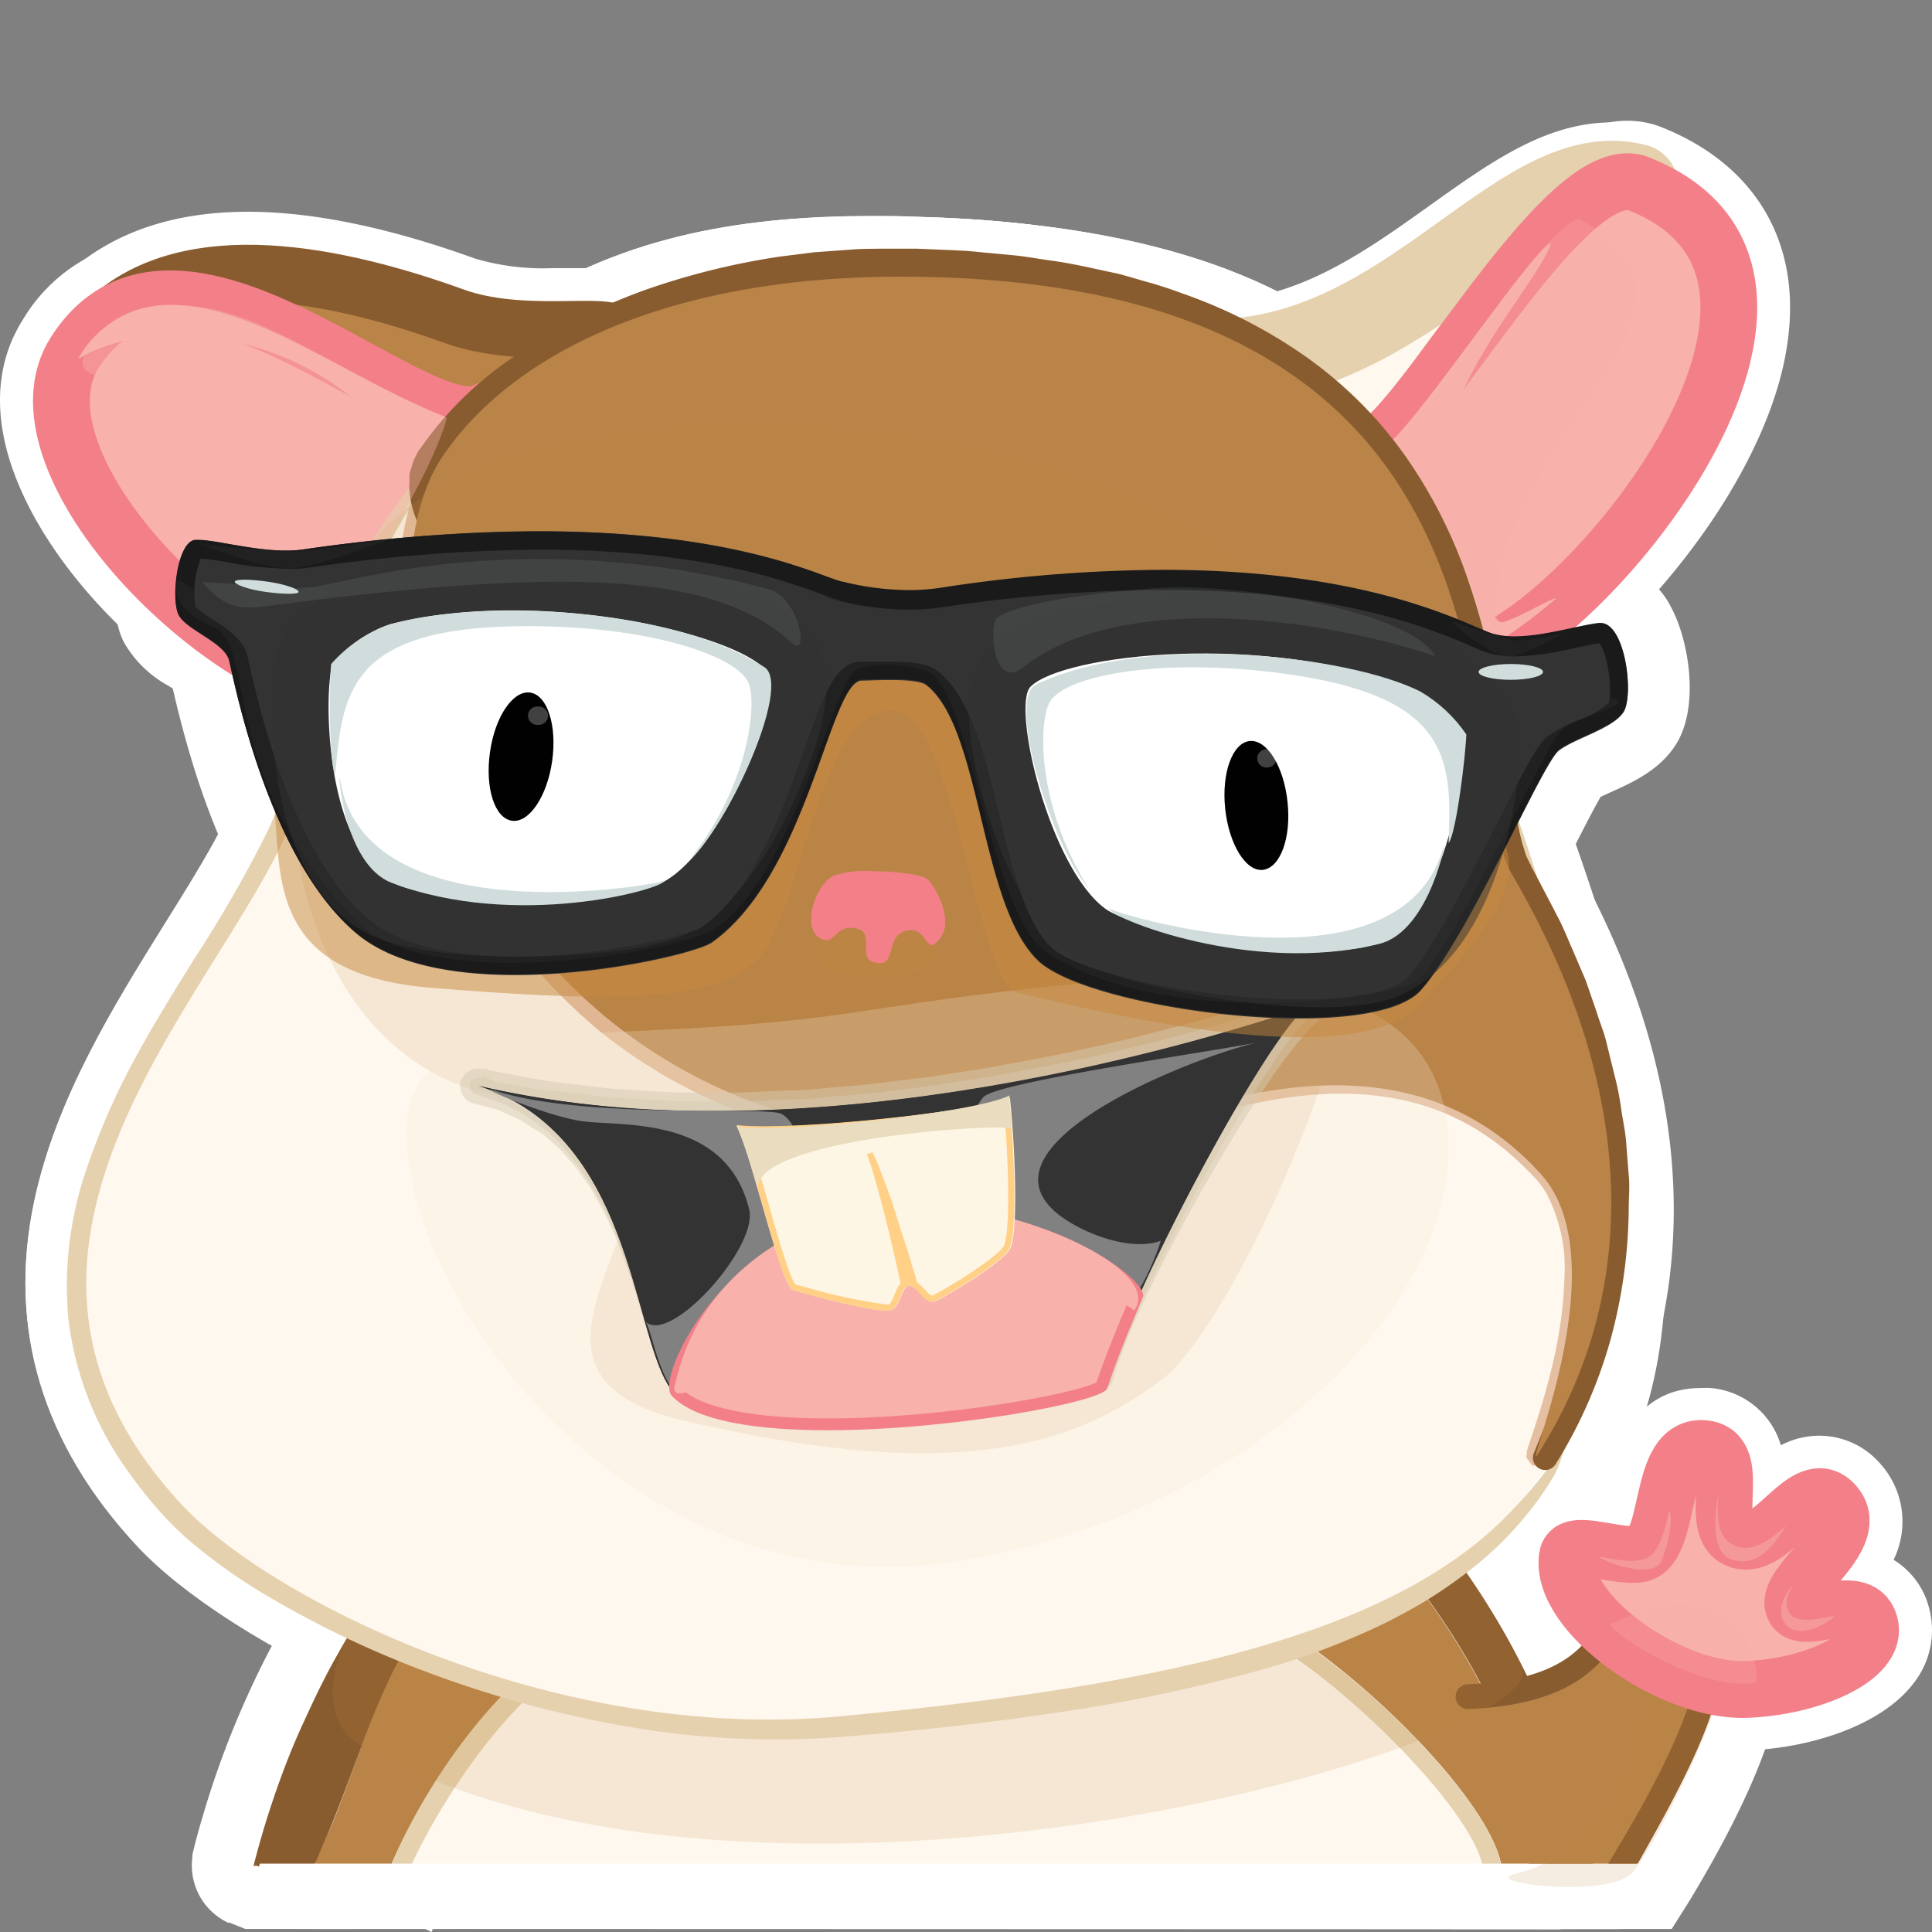 <svg width="48" height="48" fill="none" xmlns="http://www.w3.org/2000/svg"><rect width="100%" height="100%" fill="#808080" stroke="none"/><path d="M6.381 45.872l.147-.341.019-.049c.114-.27.228-.554.337-.836.144-.37.272-.743.416-1.106.08-.21.155-.422.234-.63.185-.5.438-1.168.745-1.812.182-.376.332-.657.487-.917.155-.26.359-.563.544-.83l.168-.227.237-.15a2.775 2.775 0 0 1 .446-.224c.166-.067.362-.135.593-.205.323-.095.68-.184 1.123-.27.63-.139 1.33-.271 2.2-.401a91.474 91.474 0 0 1 4.375-.57c2.967-.32 5.917-.542 8.77-.693 1.51-.07 2.665-.103 3.747-.103h.683c.768.003 1.535.052 2.298.149.24.033.478.088.71.165.07.024.13.051.168.067l.223.1.177.166a9.865 9.865 0 0 1 1.009 1.098 19.364 19.364 0 0 1 2.344 3.921 17.555 17.555 0 0 1 1.332 3.992l.337 1.761h-4.182l-.25-1.174c-.272-1.276-3.731-4.638-5.452-5.3-.174-.066-.917-.271-3.18-.271-4.663 0-11.282.825-12.236 1.022-1.115.517-2.845 2.726-3.826 4.9L10.72 48" fill="#fff"/><path d="M35.056 39.191a8.81 8.81 0 0 0-.677-.765l-.171-.163-.044-.016a2.443 2.443 0 0 0-.424-.095 16.91 16.91 0 0 0-2.096-.132 72.576 72.576 0 0 0-4.332.095c-2.896.14-5.795.373-8.68.687-1.442.156-2.88.335-4.305.56-.71.11-1.42.232-2.113.383a12.52 12.52 0 0 0-1.011.252c-.161.046-.316.1-.452.154-.06.024-.118.05-.174.081l-.027.017c-.171.23-.327.462-.476.706a8.71 8.71 0 0 0-.419.792 20.462 20.462 0 0 0-.696 1.693c-.215.579-.424 1.166-.655 1.75-.112.292-.229.495-.351.787-.057.138-.117.325-.177.325h1.955c1.058-2.435 3.043-4.944 4.71-5.62.46-.187 7.848-1.058 12.732-1.058 1.811 0 3.065.065 3.728.322 2.002.768 5.983 4.462 6.393 6.356h1.134a14.266 14.266 0 0 0-1.218-3.59 17.137 17.137 0 0 0-2.154-3.521z" fill="#BA8449"/><path d="M34.193 38.25l-.003-.003-.004-.003.01.01-.003-.003z" fill="#fff"/><path d="M34.193 38.25l-.003-.003-.004-.003.01.01-.003-.003z" fill="#BA8449"/><path d="M37.156 47.924l-.234-1.2a14.658 14.658 0 0 0-1.112-3.32 16.334 16.334 0 0 0-1.961-3.288 5.79 5.79 0 0 0-.419-.481 16.775 16.775 0 0 0-1.827-.103h-.62c-1.034 0-2.146.03-3.6.097a148.6 148.6 0 0 0-8.585.679c-1.632.181-2.978.354-4.234.54-.816.128-1.455.244-2.026.369-.367.078-.653.151-.9.222l-.096.03c-.054.086-.108.17-.163.27a9.135 9.135 0 0 0-.353.668c-.248.52-.46 1.082-.637 1.558-.079.21-.155.413-.228.62-.139.378-.272.767-.438 1.162-.117.298-.24.606-.367.903l-.016.044c-.055.13-.112.227-.169.36l-.397.87H6.093l-.384-.154h-.04a1.57 1.57 0 0 1-.89-1.623v-.067l.05-.206.065-.249c.046-.173.095-.338.144-.503A22.573 22.573 0 0 1 6.1 42.236c.302-.681.628-1.317.952-1.893a15.25 15.25 0 0 1 1.243-1.877c.148-.19.323-.358.519-.5a3.76 3.76 0 0 1 .345-.22c.159-.085.322-.16.49-.227.236-.094.478-.176.723-.246.462-.135.895-.23 1.224-.3.669-.138 1.36-.27 2.276-.397 1.324-.2 2.72-.374 4.44-.541 2.992-.306 5.983-.522 8.855-.644a82.239 82.239 0 0 1 3.445-.081h1.058c.834.004 1.667.061 2.493.173h.028c.301.045.598.118.886.216h.02a2.675 2.675 0 0 1 .658.34l.11.082.088.07.09.082c.087.08.174.162.255.246.313.317.607.65.881 1a20.551 20.551 0 0 1 2.467 4.185c.33.732.62 1.483.867 2.247.243.734.43 1.484.56 2.245l.286 1.723-4.204.005z" fill="#fff"/><path d="M7.847 47.924l1.028-2.123c.853-1.81 2.904-5.098 5.166-6.02h.044c.764-.285 8.43-1.164 13.093-1.164 2.624 0 3.604.27 4.112.458 2.366.906 6.472 4.743 7.027 7.018l.457 1.84-30.927-.009z" fill="#fff"/><path d="M35.636 47.924l-.272-1.122c-.272-1.069-3.495-4.285-5.167-4.925-.155-.06-.816-.244-3.016-.244-4.508 0-11.005.795-12.068 1-.876.433-2.447 2.254-3.483 4.453l-.42.838H7.38l.965-2.102c1.128-2.504 3.339-5.585 5.52-6.472.84-.343 8.606-1.206 13.308-1.206 2.05 0 3.41.16 4.278.492 2.357.906 6.784 4.869 7.342 7.498l.378 1.79h-3.535z" fill="#fff"/><path d="M37.387 47.924l-.438-.37c-1.656-1.531-2.11-4.68-1.594-5.986a1.704 1.704 0 0 1 2.075-1.1c.291-.02.99-.582 1.197-.92a1.832 1.832 0 0 1 1.683-.958c1.128 0 2.953.89 3.551 1.731.335.449.427 1.032.245 1.561-.016.043-.043.133-.087.254-.62 1.853-1.42 4.079-2.075 5.115l-.438.673h-4.12z" fill="#fff"/><path d="M37.248 47.924l1.42-2.272a23.661 23.661 0 0 0 1.479-2.723c-.802.557-1.93.93-3.595 1.003l-.046-.032-.03.154a1.869 1.869 0 0 1-1.685-1.116 1.85 1.85 0 0 1 .325-1.986 1.82 1.82 0 0 1 1.267-.595c1.632-.073 1.844-.457 2.151-1.036.416-.776 1.316-1.225 2.472-1.225.292-.002.583.029.868.092a2.98 2.98 0 0 1 2.447 2.834c.065 1.444-.723 3.516-2.344 6.199l-.443.703h-4.286z" fill="#fff"/><path d="M43.296 43.5c-1.857 0-3.878-1.204-4.914-2.391-.944-1.082-1.036-2.034-.949-2.645a1.77 1.77 0 0 1 1.857-1.51c.2.003.397.021.593.054.182-.811.617-2.523 2.377-2.523.08-.004.16-.004.24 0 .82.07 1.514.636 1.745 1.423.297-.157.629-.239.965-.238a2 2 0 0 1 1.463.649c.622.655.77 1.624.373 2.434.422.26.732.668.867 1.144.192.65.063 1.352-.348 1.893-.816 1.106-2.657 1.647-4.136 1.696l-.133.014zm-1.85-37.587c-1.68 1.047-3.515 3.448-5.75 6.735a1.86 1.86 0 0 1-1.575.81c-.83 0-1.87-.494-3.09-1.47-1.933-1.547-1.973-2.435-1.99-2.751a1.707 1.707 0 0 1 1.588-1.785c1.858-.173 3.397-1.28 4.895-2.348 1.498-1.068 2.877-2.063 4.525-2.063.33-.001.658.04.976.124" fill="#fff"/><path d="M30.782 8.958c4.492-.416 7.119-5.046 9.857-4.327-1.827 1.136-3.655 3.419-6.203 7.167-.6.88-4.878-2.726-3.654-2.84z" fill="#FFF8EF"/><path d="M1.655 6.813c1.12-1.03 2.638-1.552 4.506-1.552 1.61 0 3.51.392 5.65 1.166.618.18 1.26.26 1.904.235H14.547c.544 0 1.662 0 2.124 1.036a2.154 2.154 0 0 1-.256 2.134c-.742 1.157-2.746 2.39-4.663 2.39h-.093c-1.03 0-2.001-.54-3.127-1.176-1.403-.779-2.991-1.66-4.86-1.66-.26 0-.521.017-.78.051m33.36 8.466c-.831 0-2.376-.344-3.385-2.662a9.245 9.245 0 0 1-.737-3.41c0-1.623.851-2.04 1.36-2.164.367-.37 1.055-1.296 1.575-1.993C37.172 4.853 38.678 3 40.431 3c.29 0 .579.053.849.16 2.371.944 3.508 2.92 3.119 5.425-.272 1.85-1.439 4.057-3.168 6.042-.816.933-2.899 3.124-4.74 3.262l-.24.014z" fill="#fff"/><path d="M9.147 18.714c-.2.016-.4.016-.599 0-2.936-.476-6.602-3.413-7.986-6.448-.947-2.074-.522-3.486 0-4.314a4.165 4.165 0 0 1 3.665-2.047c1.871 0 3.756 1.025 5.417 1.928.631.333 1.558.847 1.95.941a1.69 1.69 0 0 1 .443-.067c.61.012 1.168.348 1.46.881.762 1.318.302 4.85-.894 6.914-.832 1.452-2.067 2.212-3.456 2.212z" fill="#fff"/><path d="M19.366 44.138c-6.888 0-13.692-3.327-15.955-5.756C1.048 35.845.186 32.99.847 29.854c.544-2.575 1.988-4.884 3.263-6.932.879-1.406 1.708-2.734 1.926-3.689 2.798-12.292 9.82-13.867 15.62-13.867.37 0 .758 0 1.185.02 12.357.37 13.597 6.307 14.328 9.855.1.574.245 1.14.435 1.69 4.147 10.135 4.83 16.207 2.29 20.31-2.496 4.032-7.976 5.996-18.905 6.872-.544.04-1.088.025-1.631.025h.008z" fill="#fff"/><path d="M19.11 44.238c-7.013 0-13.512-3.473-15.699-5.818C1.048 35.883.186 33.01.847 29.873c.544-2.574 1.988-4.892 3.263-6.94.879-1.409 1.708-2.74 1.926-3.694 2.798-12.293 9.82-13.87 15.62-13.87.37 0 .758 0 1.185.02 12.357.367 13.597 6.304 14.328 9.852.1.575.245 1.14.435 1.69 4.08 9.976 4.754 15.985 2.246 20.096-2.874 4.715-9.612 6.256-18.842 7.122-.614.06-1.256.089-1.898.089z" fill="#fff"/><path d="M36.97 35.661c.085-.205.175-.422.273-.646.949-2.245 1.631-4.203.516-5.445-1.327-1.463-6.966-4.094-11.943-6.44-9.561-4.484-15.465-7.378-16.316-10.277a2.57 2.57 0 0 1 .272-2.123c1.632-2.572 6.254-5.34 12.555-5.34h.19c5.931.052 10.255 1.753 12.85 5.053 2.191 2.789 2.689 6.04 3.05 8.412.126.811.272 1.817.438 2.093 4.498 7.69 2.448 13.358.816 16.052l-2.7-1.339z" fill="#fff"/><path d="M32.275 26.828c-2.32 0-6.19-.573-7.533-1.85-1.053-1-1.458-2.653-1.847-4.268a14.298 14.298 0 0 0-.696-2.267h-.021c-.098.271-.21.541-.302.812-.628 1.742-1.485 4.125-3.31 5.41-.786.56-3.592 1.081-5.773 1.081-2.175 0-3.826-.47-4.922-1.393-1.58-1.328-2.784-3.767-3.578-7.246l-.11-.07a2.834 2.834 0 0 1-1.106-1.082c-.413-.825-.245-2.29.185-3.053a1.868 1.868 0 0 1 1.471-.987h.193a6.23 6.23 0 0 1 1.017.119c.382.075.77.121 1.159.137.068.005.138.005.206 0a43.304 43.304 0 0 1 6.084-.49c4.522 0 6.896.923 7.788 1.27l.18.067c.403.1.817.15 1.234.154.182 0 .363-.012.543-.038a39.155 39.155 0 0 1 5.785-.465c4.772 0 7.304 1.082 8.386 1.547l.24.1h.092a6.15 6.15 0 0 0 1.104-.173c.285-.062.557-.119.816-.149.07-.008.142-.013.214-.013a1.978 1.978 0 0 1 1.74 1.1c.436.793.73 2.467.118 3.425-.408.638-1.088.94-1.632 1.184l-.231.106c-.182.31-.509.955-.78 1.487-.797 1.566-1.697 3.338-2.527 4.293-.723.84-2.094 1.252-4.188 1.252z" fill="#fff"/><path d="M31.35 26.444c-1.838 0-4.419-.27-6.279-1.577-1.066-.744-1.545-2.264-2.208-4.676a21.177 21.177 0 0 0-.664-2.134c-.117.27-.25.638-.361.933-.69 1.839-1.632 4.36-3.35 5.41-.884.54-3.658 1.04-5.817 1.04-2.311 0-3.978-.513-4.952-1.525-2.447-2.553-2.942-4.993-3.23-6.448-.041-.208-.093-.47-.14-.649-1.44-.752-1.536-1.874-1.506-2.342.04-.86.747-1.54 1.613-1.55.44.017.863.176 1.204.454l.085.057.122.038a2.168 2.168 0 0 1 1.673 1.799c.26 1.104.598 2.188 1.011 3.245.952 2.434 1.615 2.854 1.672 2.886.879.28 1.797.416 2.72.4 1.247.002 2.488-.18 3.682-.54.34-.541 1.03-1.894 1.509-2.835 1.455-2.859 1.702-3.292 2.306-3.605a2.697 2.697 0 0 1 1.273-.27 6.74 6.74 0 0 1 2.145.373c1.06.446 1.632 1.825 2.84 5.36.217.636.502 1.463.674 1.893.913.438 2.99.741 5.19.741.62 0 1.072-.024 1.36-.051.207-.425.5-1.044.754-1.577 1.76-3.713 2.023-4.135 2.482-4.484a5.614 5.614 0 0 1 2.84-.957 1.63 1.63 0 0 1 1.69 1.306c.246 1.333-1.052 1.825-1.476 1.988a6.78 6.78 0 0 0-.386.154c-.158.27-.451.857-.699 1.352-1.873 3.654-2.504 4.652-3.214 5.074-.843.487-2.959.717-4.563.717z" fill="#fff" opacity=".3"/><path d="M7.186 15.642a5.904 5.904 0 0 1-1.863-.393c-.288-.094-.514-.184-.669-.243-.337-.13-1.218-.47-1.218-1.517v-1.537h1.493c.154.004.308.03.454.079.318.046 1.36.124 1.705.149l.201.016c.272 0 1.12-.114 1.485-.168.255-.045.513-.07.772-.076h1.317l.204 1.288c.11.758-.363 1.48-1.105 1.688l-.34.116a8.464 8.464 0 0 1-2.3.603l-.136-.005zm30.301 2.196a3.216 3.216 0 0 1-1.778-.684c-.66-.46-1.273-.904-1.273-1.707v-1.512h1.596c.228 0 .453.044.664.13.171.073.816.27 1.088.335.092-.013.293-.092.658-.167.154-.056.315-.093.478-.111h1.295l.21 1.32a1.533 1.533 0 0 1-1.031 1.706c-.055.022-.194.103-.272.149-.424.243-.882.42-1.36.522-.09.014-.183.02-.275.019z" fill="#fff" opacity=".3"/><path d="M35.056 39.191a8.81 8.81 0 0 0-.677-.765l-.171-.163-.044-.016a2.443 2.443 0 0 0-.424-.095 16.91 16.91 0 0 0-2.096-.132 72.576 72.576 0 0 0-4.332.095c-2.896.14-5.795.373-8.68.687-1.442.156-2.88.335-4.305.56-.71.11-1.42.232-2.113.383a12.52 12.52 0 0 0-1.011.252c-.161.046-.316.1-.452.154-.06.024-.118.05-.174.081l-.027.017c-.171.23-.327.462-.476.706a8.71 8.71 0 0 0-.419.792 20.462 20.462 0 0 0-.696 1.693c-.215.579-.424 1.166-.655 1.75-.112.292-.229.495-.351.787-.057.138-.117.325-.177.325h1.955c1.058-2.435 3.043-4.944 4.71-5.62.46-.187 7.848-1.058 12.732-1.058 1.811 0 3.065.065 3.728.322 2.002.768 5.983 4.462 6.393 6.356h1.134a14.266 14.266 0 0 0-1.218-3.59 17.137 17.137 0 0 0-2.154-3.521zm-.863-.94l-.003-.004-.004-.003.01.01-.003-.003z" fill="#BA8449"/><path d="M38.26 42.331a19.025 19.025 0 0 0-2.276-3.873 9.979 9.979 0 0 0-.764-.87l-.215-.206-.041-.038-.03-.025-.043-.032a1.397 1.397 0 0 0-.123-.076 2.238 2.238 0 0 0-.201-.086 3.546 3.546 0 0 0-.64-.152 17.67 17.67 0 0 0-2.262-.16c-1.479-.03-2.945 0-4.41.068-2.926.125-5.846.336-8.76.636a96.347 96.347 0 0 0-4.37.54c-.728.112-1.454.233-2.175.385-.367.078-.734.162-1.112.27a6.655 6.655 0 0 0-.58.195c-.109.044-.216.095-.32.151a1.239 1.239 0 0 0-.421.34c-.21.261-.407.532-.588.813-.185.27-.362.568-.522.857-.348.603-.62 1.19-.892 1.782-.272.593-.5 1.188-.707 1.794a22.075 22.075 0 0 0-.419 1.37l-.062.23-.027.117c0 .019.038-.038.133.016l.024-.076h1.33c.06 0 .12-.186.177-.324.122-.292.24-.541.35-.83.232-.585.438-1.15.656-1.729a21.61 21.61 0 0 1 .696-1.682 8.187 8.187 0 0 1 .895-1.49l.027-.014c.056-.03.114-.057.174-.08.147-.06.298-.112.451-.155a12.52 12.52 0 0 1 1.012-.252c.693-.151 1.403-.27 2.113-.384a90.848 90.848 0 0 1 4.305-.56c2.885-.313 5.784-.54 8.68-.687a72.492 72.492 0 0 1 4.331-.094c.701 0 1.402.045 2.097.132.144.02.286.05.424.095l.044.016.171.163c.24.241.467.497.677.765a17.13 17.13 0 0 1 2.154 3.516c.56 1.14.967 2.348 1.207 3.594h1.143a20.928 20.928 0 0 0-.506-1.971 18.714 18.714 0 0 0-.805-1.999z" fill="#895C2F"/><path d="M30.738 40.392c-.612-.236-1.811-.309-3.565-.309-4.914 0-12.163.858-12.56 1.007-1.49.614-3.345 3.048-4.379 5.211h26.59c-.408-1.622-4.106-5.138-6.086-5.91z" fill="#FFF8EF"/><path d="M30.901 39.967c-.663-.27-1.917-.343-3.728-.343-4.895 0-12.272.846-12.732 1.033-1.667.679-3.663 3.21-4.71 5.645h.503c1.025-2.164 2.88-4.585 4.37-5.19.397-.15 7.647-1.028 12.56-1.028 1.755 0 2.954.051 3.566.286 1.98.76 5.678 4.309 6.094 5.932h.462c-.402-1.894-4.383-5.567-6.385-6.335z" fill="#E5D1AE"/><path d="M39.981 40.243c-.272.554-1.724 1.95-2.945 1.604-.639-.181-.522 3.102.95 4.454h2.67c.734-1.081 1.884-4.64 2.014-5.009.153-.43-2.412-1.603-2.689-1.049z" fill="#BA8449"/><path d="M42.81 41c-.034-.733-.493-1.209-1.263-1.382-.62-.138-1.452 0-1.658.387-.408.768-.917 1.734-3.43 1.842a.307.307 0 1 0 .025.614c2.624-.114 3.386-1.112 3.932-2.134a1.673 1.673 0 0 1 1.232 0c.322.08.546.37.544.7.065 1.42-1.42 3.922-2.235 5.274h.734c.908-1.622 2.175-3.84 2.118-5.3z" fill="#895C2F"/><path d="M37.645 46.553c1.632-.378 3.07-1.993 3.198-4.327.024-.43-.862-1.26-.862-1.488 0-.227 2.741.049 2.866.682s-1.7 4.492-2.309 5.122c-.609.63-3.842.233-2.893.011z" fill="#C7893E" opacity=".15"/><path d="M38.94 38.68c-.204 1.4 2.567 3.364 4.44 3.294 1.575-.051 3.326-.782 3.07-1.64-.255-.857-1.775.152-1.903-.454-.128-.605 1.778-1.717 1.017-2.526-.704-.743-1.523 1.188-2.36.91-.838-.28.163-2.165-.862-2.273-1.219-.124-.762 2.575-1.676 2.626-.66.046-1.661-.4-1.726.063z" fill="#F8B1AB" stroke="#F38089" stroke-width="1.411"/><path d="M39.717 38.672c.302.221 1.36.524 1.545.132.185-.392.329-1.155.204-1.268-.084.36-.201 1.044-.604 1.195-.307.12-.933-.024-1.145-.06zm2.972-1.515c-.054.252-.247 1.434.357 1.598.544.144.919-.178 1.33-.852-.22.214-.792.704-1.249.512-.457-.192-.473-.652-.438-1.258z" fill="#F8B1AB" opacity=".5"/><path d="M40.011 40.351c3.122-1.515 3.758.952 3.606 1.458-1.218.214-3.416-1.055-3.606-1.458z" fill="#F8B1AB" opacity=".25"/><path d="M44.56 39.375c-.544.597-.272 1.082.071 1.133.449.084.995-.354.925-.36-.123 0-.966.287-1.129-.132-.122-.317.07-.498.133-.641z" fill="#F8B1AB" opacity=".5"/><path d="M8.945 43.348c10.01 5.718 29.913-.084 28.852-1.969-1.394-2.472-1.952-4.057-5.017-3.892-3.064.165-22.687 1.704-23.486 2.31-.8.606-1.66 2.802-.349 3.551z" fill="#C7893E" opacity=".15"/><path d="M30.782 8.958c4.492-.416 7.119-5.046 9.857-4.327-1.827 1.136-3.655 3.419-6.203 7.167-.6.88-4.878-2.726-3.654-2.84z" fill="#FFF8EF" stroke="#E5D1AE" stroke-width="2.117" stroke-linecap="round" stroke-linejoin="round"/><path d="M2.688 7.936c2.032-1.866 5.66-1.139 8.604-.076 1.675.606 3.845.114 3.998.455.359.811-1.809 2.434-3.598 2.404-1.79-.03-4.74-3.351-9.004-2.783z" fill="#BA8449" stroke="#895C2F" stroke-width="1.411" stroke-linecap="round" stroke-linejoin="round"/><path d="M33.865 11.155c1.028.302 4.947-7.346 6.85-6.589 6.056 2.41-1.827 11.63-4.35 11.814-2.524.184-3.09-5.399-2.5-5.225zm-21.888-.91c-1.675.72-7.614-5.452-10.126-1.476-1.654 2.618 3.35 7.914 6.929 8.482 3.578.568 4.081-7.384 3.197-7.005z" fill="#F8B1AB" stroke="#F38089" stroke-width="1.411"/><path d="M38.534 6.043c-.331 1.046-3.032 3.762-2.651 6.096.139.857 1.063 3.419 1.457 3.319.395-.1 1.385-.706 1.295-.568-.576.502-1.2.946-1.866 1.325-.467-.252-2.526-4.963-2.232-5.226.876-.781 3.617-4.895 3.997-4.946zM1.94 8.92c1.828-1.112 5.167-.644 7.12 1.25.69.673.886 2.974-.675 4.53-.617.621 3.68-2.208 3.693-3.019.014-.811-.272-1.052-.914-1.287-2.357-.877-4.837-2.862-6.991-2.819-.935.01-1.79.526-2.233 1.345z" fill="#F8B1AB"/><path d="M39.269 5.461c4.168 2.291-2.548 5.756-2.056 10.072-.873-.094-3.027-4.27-2.491-4.638.742-.517 3.848-5.631 4.547-5.434z" fill="#F8B1AB" opacity=".25"/><path d="M7.975 19.685l-.022.081c0 .054-.033.135-.074.27-.103.336-.23.663-.38.98a31.685 31.685 0 0 1-1.904 3.27c-.43.67-.886 1.428-1.343 2.272a15.95 15.95 0 0 0-1.208 2.794 8.008 8.008 0 0 0-.348 3.318 7.152 7.152 0 0 0 1.385 3.384c.193.27.4.522.625.773.218.25.455.484.707.7.54.448 1.115.85 1.721 1.201a23.539 23.539 0 0 0 4.08 1.92c1.5.548 3.047.958 4.622 1.223a20.95 20.95 0 0 0 4.952.27c3.426-.27 6.989-.61 10.45-1.527 1.722-.46 3.432-1.052 4.95-2.01a8.249 8.249 0 0 0 2.004-1.78c.141-.175.272-.365.424-.54.159-.168.29-.36.389-.569.196-.415.355-.847.476-1.29.465-1.785.378-3.65.078-5.439a34.547 34.547 0 0 0-1.392-5.239c-.576-1.703-1.248-3.361-1.903-4.995-.172-.414-.343-.795-.512-1.233a6.13 6.13 0 0 1-.212-.666c-.062-.222-.114-.44-.163-.657-.198-.865-.345-1.704-.593-2.496a8.511 8.511 0 0 0-1.003-2.205 7.008 7.008 0 0 0-1.607-1.725 11.528 11.528 0 0 0-4.264-1.926 25.378 25.378 0 0 0-4.511-.649 25.306 25.306 0 0 0-4.278.022 12.494 12.494 0 0 0-3.777.965 9.97 9.97 0 0 0-4.778 4.4 16.64 16.64 0 0 0-1.039 2.389c-.25.746-.448 1.417-.6 2.01-.077.294-.145.567-.194.81a5.53 5.53 0 0 1-.272.653c-.149.29-.276.591-.38.9-.071.208-.096.32-.096.32l-.01.021zm-.906-.216c.098-.445.154-.898.166-1.353a5.99 5.99 0 0 1 .111-.735c.049-.13.105-.258.169-.382l.169-.432c.27-.682.578-1.35.919-2a18.054 18.054 0 0 1 3.57-4.705 10.972 10.972 0 0 1 3.019-1.996c1.23-.54 2.534-.895 3.87-1.052a27.026 27.026 0 0 1 4.35-.16c1.56.033 3.113.203 4.642.509 1.572.343 3.203.884 4.623 1.923a7.83 7.83 0 0 1 1.84 1.893 9.019 9.019 0 0 1 1.124 2.434c.244.855.444 1.721.598 2.596.047.211.09.42.144.622.047.2.107.398.18.59.154.408.31.818.47 1.23a61.166 61.166 0 0 1 1.694 5.14c.51 1.76.874 3.558 1.088 5.376.108.916.145 1.838.109 2.76a10.806 10.806 0 0 1-.432 2.704c-.126.443-.29.873-.493 1.287-.049.103-.092.208-.138.317-.047.108-.071.222-.117.33-.04.11-.09.216-.147.319l-.185.297a8.614 8.614 0 0 1-1.92 2.05c-.372.289-.76.555-1.164.798-.408.236-.816.455-1.248.652-.845.387-1.717.71-2.61.968a40.704 40.704 0 0 1-5.341 1.117c-1.773.27-3.535.45-5.268.59a21.32 21.32 0 0 1-5.204-.249 27.25 27.25 0 0 1-4.803-1.274 24.939 24.939 0 0 1-4.26-2.01 13.87 13.87 0 0 1-1.858-1.32 7.789 7.789 0 0 1-.816-.81c-.242-.275-.47-.56-.682-.858A8.121 8.121 0 0 1 1.7 32.778a8.923 8.923 0 0 1 .443-3.713 17.442 17.442 0 0 1 1.308-2.943c.476-.863.958-1.623 1.382-2.31a31.007 31.007 0 0 0 1.827-3.186c.13-.277.24-.562.33-.854.023-.075.043-.15.059-.228l.022-.08-.003.005z" fill="#E5D1AE"/><path d="M7.515 19.572c-.965 4.24-9.39 10.953-2.991 17.82 2.175 2.337 9.245 5.915 16.343 5.25 18.434-1.73 23.092-6.158 15.326-25.14-1.262-3.086.152-10.196-13.398-10.6-5.686-.17-12.528.607-15.28 12.67z" fill="#FFF8EF"/><path d="M11.18 11.557l-.037.063a4.068 4.068 0 0 0-.392.895 8.56 8.56 0 0 0-.272 3.026c.11 1.6.5 3.168 1.153 4.633a13.01 13.01 0 0 0 3.723 4.907c.92.748 1.943 1.363 3.037 1.825 1.177.49 2.411.828 3.674 1.004 1.345.183 2.706.224 4.06.122.345-.022.696-.06 1.044-.098h.126l.127-.021c.08-.017.155-.03.242-.052.166-.04.338-.09.509-.138.688-.195 1.39-.408 2.113-.57 1.441-.322 2.991-.485 4.503-.155a6.89 6.89 0 0 1 2.14.874c.165.095.324.198.479.308l.23.181.218.192c.15.128.272.27.42.412a3.017 3.017 0 0 1 .38.462c.4.696.597 1.49.568 2.29a10.864 10.864 0 0 1-.272 2.335c-.084.384-.18.765-.285 1.141l-.153.56-.078.27-.03.13v.017c-.057-.04.133.108-.136-.214-.381 0-.193.065-.248.046v-.016c.392-.649.721-1.334.982-2.045.511-1.425.73-2.938.644-4.449a14.16 14.16 0 0 0-.973-4.36 17.937 17.937 0 0 0-.92-2.028c-.17-.33-.353-.652-.543-.971a3.788 3.788 0 0 1-.473-1.177c-.183-.782-.272-1.517-.39-2.247-.116-.73-.222-1.44-.374-2.134a13.365 13.365 0 0 0-1.425-3.857 9.256 9.256 0 0 0-2.562-2.886 11.673 11.673 0 0 0-3.35-1.666 18.305 18.305 0 0 0-3.486-.73 26.331 26.331 0 0 0-3.307-.165c-.994.006-1.986.081-2.97.224-1.597.21-3.149.684-4.59 1.401a8.872 8.872 0 0 0-2.447 1.826 7.875 7.875 0 0 0-.517.616l-.155.228.014-.009zm-.456-.27l.166-.246c.168-.235.35-.461.544-.676a9.49 9.49 0 0 1 2.578-1.98 15.43 15.43 0 0 1 4.753-1.572 21.948 21.948 0 0 1 3.07-.3 27.135 27.135 0 0 1 3.407.1c1.244.108 2.474.338 3.671.687 1.306.376 2.54.965 3.652 1.742 1.18.84 2.17 1.917 2.905 3.162a14.069 14.069 0 0 1 1.547 4.162c.16.73.272 1.469.389 2.205.117.735.19 1.479.345 2.163.036.162.082.322.136.479.06.15.132.296.215.435a19.143 19.143 0 0 1 1.452 3.189c.534 1.497.822 3.07.851 4.658.028 1.6-.269 3.19-.873 4.673a12.009 12.009 0 0 1-1.158 2.156c-.07 0 .103.084-.3.087-.287-.341-.086-.222-.143-.285v-.054c.013-.056.027-.105.043-.154l.093-.27.174-.541c.114-.365.217-.736.307-1.106.186-.737.294-1.491.32-2.25a3.98 3.98 0 0 0-.467-2.137 3.159 3.159 0 0 0-.152-.22 2.7 2.7 0 0 0-.188-.208c-.13-.132-.272-.27-.402-.392l-.21-.186-.22-.17c-.144-.12-.304-.217-.457-.323a5.93 5.93 0 0 0-2.055-.811c-1.455-.284-2.943-.07-4.332.295-.702.175-1.385.403-2.075.62-.171.053-.346.107-.525.156-.087.024-.185.046-.272.068l-.133.024H27.238c-.359.043-.712.09-1.068.116-1.394.13-2.798.112-4.188-.054a14.84 14.84 0 0 1-3.861-1.009 13.107 13.107 0 0 1-3.212-1.893 13.665 13.665 0 0 1-3.859-5.204 14.425 14.425 0 0 1-1.158-4.846 9.173 9.173 0 0 1 .342-3.224 4.9 4.9 0 0 1 .343-.812c.049-.097.087-.146.112-.19l.038-.061-.003-.003z" fill="#E5BFA1"/><path d="M11.744 11.88l-.074.145-.019.036v.068c.012.11.046.217.098.316.18.307.405.587.666.83.604.56 1.255 1.065 1.947 1.512 1.417.922 2.943 1.763 4.45 2.575 3.053 1.606 6.191 3.086 9.318 4.598 1.564.754 3.128 1.514 4.68 2.304.778.398 1.55.811 2.314 1.225.764.414 1.526.863 2.265 1.352.37.247.735.504 1.088.788.174.146.348.297.514.46l.125.13.06.064.017.016.024.033.024.032.196.27.098.13c.033.05.065.109.095.16l.185.33c.051.11.097.221.136.335.047.11.085.223.114.338.064.229.107.462.13.698 0 .117.03.233.03.35v.348a8.583 8.583 0 0 1-.565 2.632c-.296.833-.666 1.623-1 2.412l-.544-.27c.531-.91.932-1.89 1.19-2.91.257-1.019.375-2.067.352-3.116-.014-.27 0-.522-.033-.785l-.084-.781c-.028-.27-.093-.517-.136-.774a7.31 7.31 0 0 0-.172-.768l-.21-.76c-.059-.27-.173-.497-.255-.746l-.272-.744-.329-.72c-.114-.237-.21-.484-.337-.716l-.383-.695-.193-.347-.098-.194-.063-.12-.046-.091c-.03-.065-.06-.114-.09-.19l-.09-.238-.04-.119-.03-.105-.057-.211c-.272-1.117-.381-2.164-.588-3.221a18.158 18.158 0 0 0-.816-3.035 10.972 10.972 0 0 0-1.454-2.704A9.092 9.092 0 0 0 31.69 9.91a11.213 11.213 0 0 0-2.758-1.352 7.12 7.12 0 0 0-.742-.227c-.253-.065-.5-.138-.756-.198-.514-.094-1.02-.213-1.544-.27-.272-.032-.52-.076-.78-.1l-.79-.057-.394-.03h-.397l-.786-.013h-.788c-.272 0-.544 0-.797.032l-.764.065-.772.106c-1.026.159-2.034.414-3.01.762-.97.334-1.897.78-2.76 1.331l-.32.208-.306.236c-.207.146-.39.313-.577.473-.355.32-.671.682-.94 1.076l.035-.073zm-1.3-.739a8.799 8.799 0 0 1 2.564-2.434 14.522 14.522 0 0 1 3.076-1.523 18.193 18.193 0 0 1 3.306-.811l.843-.106.86-.062c.293-.027.544-.022.832-.027h.84l.838.035.416.02.418.04.835.078c.272.033.544.081.832.122.544.07 1.107.21 1.66.324.271.07.543.155.815.23.272.076.544.17.816.27 1.084.379 2.11.905 3.048 1.564.947.67 1.774 1.492 2.448 2.434.657.932 1.18 1.95 1.552 3.027.367 1.056.64 2.142.816 3.245.19 1.082.291 2.164.508 3.17l.044.179.025.089.024.073.044.146c.016.051.054.119.081.178l.044.092s-.028-.051 0-.018v.021l.024.046.098.184.19.368.386.736c.128.243.226.505.338.757l.329.762.272.788c.081.27.193.519.253.792l.2.811c.07.268.122.538.159.812.04.27.1.54.122.811l.065.833c.03.27 0 .557 0 .836A12.65 12.65 0 0 1 40 33.33a11.901 11.901 0 0 1-1.346 3.04.305.305 0 0 1-.4.12.302.302 0 0 1-.144-.39c.321-.812.664-1.599.925-2.402a7.878 7.878 0 0 0 .462-2.434 3.44 3.44 0 0 0-.682-2.18l-.204-.252-.025-.032c-.019-.022.02.021 0 .016l-.014-.014-.051-.051-.104-.103a5.903 5.903 0 0 0-.462-.392c-.329-.252-.682-.484-1.039-.711a51.59 51.59 0 0 0-4.54-2.435 248.923 248.923 0 0 0-4.705-2.204c-3.157-1.433-6.33-2.84-9.453-4.416-1.56-.787-3.11-1.602-4.623-2.554a21.28 21.28 0 0 1-1.112-.757c-.376-.27-.734-.563-1.071-.879a4.958 4.958 0 0 1-.966-1.18 2.322 2.322 0 0 1-.271-.91 1.358 1.358 0 0 1 0-.271 1.32 1.32 0 0 1 0-.14c0-.055.024-.112.04-.166.017-.054.033-.11.052-.162l.027-.073.02-.035.073-.146.057-.076z" fill="#895C2F"/><path d="M10.95 11.411c-2.519 3.87.494 18.779 16.329 16.77 1.678-.212 7.247-3.165 11 .984 2.055 2.272-.718 8.043 0 6.853.8-1.325 3.883-6.437-.724-14.313-1.487-2.512.96-14.691-14.907-14.83-6.097-.062-10.023 1.97-11.698 4.536z" fill="#BA8449"/><path d="M10.506 12.353c4.569-2.927 18.375-2.726 22.788 4.292 2.937 4.663-2.447 16.152-4.413 17.618-1.966 1.466-4.737 2.735-11.979 1.01-6.124-1.467 3.122-7.15-4.1-7.977-6.598-.757-7.248-11.76-2.296-14.943z" fill="#C7893E" opacity=".15"/><path d="M23.287 23.66c0 .35-.669.63-1.495.63-.827 0-1.499-.27-1.499-.63s.664-.619 1.493-.619c.83 0 1.501.27 1.501.62z" fill="#C7893E" opacity=".25"/><path d="M20.655 21.792c.342-.228 2.175-.152 2.398.075.223.228.743 1.193.152 1.59-.2.139-.217-.432-.666-.34-.544.114-.272.828-.685.811-.666-.018-.024-.768-.61-.87-.437-.076-.543.335-.722.302-.648-.11-.346-1.25.133-1.568z" fill="#F38089"/><path d="M21.656 21.808c.441-.027.884.03 1.305.168.24.28.373.633.378 1a.457.457 0 0 1-.169.33l-.035-.043a.585.585 0 0 0-.487-.305.513.513 0 0 0-.125 0 .71.71 0 0 0-.514.627c-.054.208-.073.254-.136.254-.188 0-.193-.078-.188-.305.006-.227 0-.541-.4-.617a.769.769 0 0 0-.13-.022.717.717 0 0 0-.516.238l-.077.07a.271.271 0 0 1-.23-.243c-.043-.399.114-.793.42-1.055a2.35 2.35 0 0 1 .904-.11v.013zm0-.165a2.393 2.393 0 0 0-.987.135c-.48.32-.781 1.458-.134 1.572h.022c.16 0 .272-.314.598-.314.033 0 .068-.038.104-.03.584.1-.058.83.609.83.41 0 .128-.662.674-.773a.361.361 0 0 1 .095 0c.316 0 .375.382.511.382.02.006.04.006.06 0 .59-.398.077-1.353-.152-1.588-.133-.133-.816-.211-1.411-.211l.01-.003z" fill="#F38089"/><path d="M35.935 27.783c.674 4.378-4.822 9.893-12.221 11.021-7.4 1.128-12.876-5.463-13.553-9.842-.677-4.379 3.88-2.707 11.269-3.838 7.388-1.13 13.822-1.72 14.505 2.659z" fill="#F6E8D0" opacity=".25"/><path d="M16.625 34.434c.135.183.316.329.524.421.205.099.42.176.64.23.446.11.9.181 1.36.214.904.07 1.813.075 2.718.016a30.597 30.597 0 0 0 2.72-.286c.448-.07.897-.147 1.34-.247.441-.087.872-.218 1.287-.39.087-.04.198-.115.193-.142l.084-.328c.065-.219.142-.443.218-.66.16-.427.331-.849.508-1.27.354-.842.74-1.667 1.137-2.49.196-.41.402-.81.609-1.227.207-.416.421-.811.636-1.214.215-.403.449-.812.688-1.201.125-.198.245-.395.384-.595l.217-.295c.087-.103.185-.206.272-.306l.44.78c-.837.27-1.674.54-2.52.773-.422.122-.848.227-1.273.338-.424.11-.854.205-1.28.308-.428.103-.857.184-1.287.27-.43.087-.864.163-1.294.244-.43.081-.868.138-1.303.211-.435.073-.87.122-1.305.173-.435.052-.873.106-1.314.138-.44.032-.875.084-1.316.097l-1.316.055h-1.324c-.44 0-.884-.041-1.324-.063l-.661-.04-.661-.079-.653-.086-.329-.04-.329-.09-1.308-.27.245-.847.552.292.136.081.128.092.255.184c.085.058.167.12.245.187l.226.208.223.208c.07.076.13.157.196.233.134.149.257.307.37.473.113.16.218.327.315.498.087.178.193.343.272.522.079.178.163.354.237.54l.2.542.18.54c.112.368.215.739.31 1.11.095.37.199.74.308 1.108.06.184.108.368.182.541.065.186.146.366.242.538zm0 0a3.38 3.38 0 0 1-.256-.517c-.079-.176-.13-.363-.193-.541l-.334-1.1c-.117-.369-.24-.731-.37-1.083l-.21-.54-.244-.514c-.09-.17-.185-.333-.272-.498-.087-.165-.21-.317-.316-.47a4.174 4.174 0 0 0-.353-.433 2.986 2.986 0 0 0-.395-.39c-.07-.06-.136-.124-.206-.181l-.25-.146-.226-.149a1.68 1.68 0 0 0-.242-.122l-.245-.11-.103-.055-.13-.038-.515-.135a.449.449 0 0 1-.32-.54.446.446 0 0 1 .47-.323l.098.017 1.253.235.313.054.318.038.636.078.637.076.639.038c.43.019.854.068 1.283.06h1.29l1.286-.055c.43 0 .859-.065 1.289-.094.43-.03.856-.081 1.283-.136.427-.054.854-.097 1.28-.17.428-.073.855-.122 1.276-.206.422-.083.851-.151 1.273-.238.421-.086.846-.175 1.264-.27.42-.095.84-.192 1.26-.303.418-.11.837-.21 1.25-.33a47.35 47.35 0 0 0 2.47-.757.455.455 0 0 1 .531.181.45.45 0 0 1-.053.557l-.038.04-.199.18-.209.237c-.139.16-.272.338-.408.512-.272.36-.514.732-.761 1.108-.248.376-.484.76-.715 1.15-.231.39-.463.776-.683 1.171-.443.79-.867 1.59-1.262 2.404a17.722 17.722 0 0 0-.777 1.861l-.098.325a.344.344 0 0 1-.155.186 1.113 1.113 0 0 1-.166.09c-.435.161-.885.28-1.344.354-.451.084-.902.154-1.36.214-.907.116-1.819.189-2.719.224-.912.044-1.827.03-2.738-.043a8.106 8.106 0 0 1-1.36-.227 3.366 3.366 0 0 1-.641-.236 1.312 1.312 0 0 1-.542-.432l.009-.008z" fill="#D7CAB2" opacity=".5"/><path d="M16.622 34.436c.137.182.317.328.525.422.205.1.42.177.642.23.446.11.9.182 1.36.216a20.48 20.48 0 0 0 2.719.02 29.677 29.677 0 0 0 2.719-.271c.449-.065.9-.138 1.343-.233a6.958 6.958 0 0 0 1.297-.384c.093-.046.21-.108.226-.173l.087-.33c.065-.216.144-.435.22-.649.163-.427.337-.85.52-1.266.367-.833.764-1.65 1.174-2.464a50.854 50.854 0 0 1 1.281-2.412c.223-.387.463-.79.71-1.177.128-.192.25-.387.389-.573l.215-.27c.081-.095.171-.185.272-.271l.22.39c-.83.27-1.664.54-2.507.768-.42.121-.846.227-1.267.337-.422.111-.849.203-1.276.306-.427.103-.854.184-1.28.27-.428.087-.86.16-1.29.241-.43.081-.862.138-1.294.209-.432.07-.865.121-1.3.175-.435.055-.867.106-1.305.136-.438.03-.873.084-1.31.097l-1.32.043h-1.316c-.438 0-.875-.04-1.313-.062l-.658-.04-.656-.082-.655-.078-.326-.04-.324-.114-1.294-.309.125-.386.543.284.136.075.126.087.253.168c.081.056.17.102.247.167l.223.198.226.195c.068.07.13.148.195.221.142.14.272.291.39.452.117.155.226.317.326.484.092.173.198.335.271.509.074.173.17.348.245.54l.212.541.188.541c.117.368.223.736.324 1.107.1.37.204.74.315 1.106.06.181.109.368.185.54.067.176.148.346.242.51zm0 0a3.369 3.369 0 0 1-.253-.516c-.076-.176-.128-.363-.19-.541l-.33-1.104a20.212 20.212 0 0 0-.353-1.082l-.201-.54-.234-.523c-.084-.173-.18-.338-.272-.508-.092-.17-.201-.322-.302-.482a5.697 5.697 0 0 0-.345-.451 3.464 3.464 0 0 0-.373-.417c-.068-.065-.133-.132-.204-.192l-.242-.17-.225-.165a2.147 2.147 0 0 0-.242-.138l-.248-.13-.122-.065-.13-.043-.525-.176a.227.227 0 0 1-.145-.287.207.207 0 0 1 .248-.119l.019.038 1.267.214.318.043.321.03.642.076.642.075.647.038c.43.02.86.068 1.294.06l1.308.008 1.297-.054c.433 0 .862-.065 1.295-.095.432-.03.862-.081 1.291-.135.43-.054.86-.1 1.287-.173.427-.073.859-.122 1.283-.206.424-.084.854-.151 1.278-.24.424-.09.849-.176 1.27-.27a43.25 43.25 0 0 0 1.265-.304c.421-.108.84-.213 1.256-.335a43.753 43.753 0 0 0 2.48-.76.23.23 0 0 1 .291.14.232.232 0 0 1-.052.233l-.019.016-.22.211-.212.252c-.139.17-.272.354-.403.54-.255.369-.5.747-.74 1.131-.239.384-.47.774-.695 1.166-.226.392-.452.787-.667 1.185a50.97 50.97 0 0 0-1.226 2.434c-.181.409-.363.823-.544 1.241-.081.211-.16.42-.231.633l-.095.327a.271.271 0 0 1-.133.157.912.912 0 0 1-.158.087c-.43.164-.876.285-1.33.362a29.444 29.444 0 0 1-4.079.468c-.912.048-1.826.036-2.736-.038a8.124 8.124 0 0 1-1.36-.227 3.374 3.374 0 0 1-.64-.235 1.322 1.322 0 0 1-.526-.441l.003-.003z" fill="#D7CAB2" opacity=".5"/><path d="M16.62 34.439c1.18 1.817 10.724.565 10.877-.152.418-1.855 3.845-8.368 4.949-9.277-1.98.682-12.22 3.938-20.556 1.97 3.783 1.2 3.813 6.047 4.73 7.459z" fill="#333"/><path d="M31.195 25.892c-1.433 2.15-3.633 6.345-4.1 8.174-.566.308-3.536.857-6.454.857-2.327 0-3.404-.376-3.633-.73a7.519 7.519 0 0 1-.609-1.712c-.394-1.401-.933-3.305-2.249-4.639 1.195.147 2.397.22 3.6.217 5.494 0 10.85-1.383 13.448-2.164l-.003-.003zm1.264-.879c-1.53.541-8 2.594-14.708 2.594a25.573 25.573 0 0 1-5.847-.625c3.769 1.198 3.799 6.045 4.715 7.457.452.692 2.121.938 4.02.938 3.08 0 6.768-.646 6.869-1.082.418-1.855 3.845-8.368 4.949-9.276l.002-.006z" fill="#333"/><path d="M16.05 32.848c.634.541 2.79-1.869 2.563-2.802-.585-2.372-3.223-2.044-4.188-2.196-.966-.151-2.831-.97-2.056-.73 2.235.681 6.496.378 7.005.54.642.19 1.088 2.776.457 3.357-.631.582-2.864 3.963-3.198 3.384-.335-.579-.416-1.198-.582-1.553zm10.1-2.802c.512.495 1.853 1.082 2.69.782a6.437 6.437 0 0 1-.61 1.339c-5.786-.506-4.211-4.544-3.782-4.923.43-.378 5.787-1.136 6.828-1.352-1.574.344-6.901 2.44-5.125 4.154z" fill="#818181"/><path d="M20.568 35.39c-1.969 0-3.263-.27-3.758-.81-.038-.047-.046-.32.18-.83.543-1.25 2.243-3.412 5.166-3.587.196 0 .392-.02.582-.02 3.44 0 5.512 1.737 5.517 2.048l-.168.403c-.185.444-.468 1.114-.718 1.861-.245.243-3.71.936-6.801.936z" fill="#F8B1AB"/><path d="M22.743 30.074v.219c2.992 0 5.126 1.468 5.35 1.893-.039.095-.09.21-.148.349-.182.433-.456 1.082-.701 1.807-.487.27-3.704.898-6.69.898-1.868 0-3.151-.271-3.625-.742-.021-.16.136-.79.707-1.6.512-.726 1.98-2.435 4.523-2.584.19 0 .389-.019.579-.019v-.303l.005.082zm-.005-.082c-.193 0-.392 0-.593.02-4.024.237-5.884 4.205-5.46 4.66.587.64 2.129.862 3.87.862 3.102 0 6.841-.708 6.953-1.038.342-1.023.736-1.894.889-2.272.152-.379-2.176-2.24-5.664-2.24l.005.008z" fill="#F38089"/><path d="M16.76 34.45c-.271 1.241 7.321-4.806 11.422-1.894.816-1.13-3.706-3.023-6.347-2.585-2.227.373-4.517 1.793-5.074 4.479z" fill="#F8B1AB"/><path d="M18.294 27.964c.37.682 1.104 4.003 1.409 4.09.305.086 2.175.605 2.447.492.272-.114.248-.758.544-.568.229.151.343.454.571.34.408-.202 1.632-.946 1.828-1.287.195-.34.152-2.234 0-3.748-.822.34-5.428.832-6.799.681z" fill="#FEF6E4"/><path d="M24.938 27.488c.144 1.555.147 3.208 0 3.47s-1.265.976-1.762 1.225a.094.094 0 0 1-.03 0c-.036 0-.104-.073-.16-.135a1.42 1.42 0 0 0-.23-.206.34.34 0 0 0-.179-.06c-.195 0-.272.198-.342.358-.041.097-.095.233-.152.27a.214.214 0 0 1-.06 0 13.615 13.615 0 0 1-2.05-.443l-.21-.054c-.144-.163-.449-1.228-.672-2.013-.201-.697-.391-1.352-.544-1.766h.425c1.748 0 4.957-.362 5.982-.657l-.016.01zm.15-.216c-.697.297-4.292.71-6.108.71a6.495 6.495 0 0 1-.67-.029c.354.692 1.088 4.014 1.393 4.1.305.087 1.828.509 2.32.509a.32.32 0 0 0 .117-.016c.233-.1.247-.604.437-.604a.172.172 0 0 1 .096.036c.193.127.304.365.473.365a.228.228 0 0 0 .098-.025c.407-.203 1.631-.946 1.827-1.287.196-.34.152-2.234 0-3.749l.016-.01z" fill="#FFD085"/><path d="M18.828 29.554c-.126-1.225 5.582-1.623 6.295-1.528 0-.29-.052-.49-.038-.811-.941.47-6.067.965-6.777.762a11.1 11.1 0 0 1 .52 1.577z" fill="#EADCBE"/><path d="M21.677 28.63c.08.162.15.328.212.497.12.303.272.711.395 1.12.122.408.272.811.356 1.128l.155.508-.394.114-.12-.541c-.07-.314-.166-.73-.272-1.147a29.416 29.416 0 0 0-.305-1.133c-.092-.306-.168-.5-.168-.5l.141-.047z" fill="#FFD085"/><path d="M2.348 9.313c3.032.768 2.537 5.98 4.351 6.385 1.814.406 4.174-4.286 4.403-5.32-3.495-1.476-5.113-3.22-7.614-2.704-.827.157-1.988 1.42-1.14 1.639z" fill="#F8B1AB" opacity=".4"/><path d="M10.746 24.545c3.807.303 6.953.455 8.07-.708 1.118-1.163 1.524-6.31 3.375-6.183 1.553.105 2.08 6.816 3.095 7.016 1.014.2 8.158 2.147 9.923.33 1.765-1.818 2.588-2.954 2.175-4.057-.413-1.104-10.834-4.663-12.96-4.855-2.127-.192-16.544 1.59-16.909 2.499-.364.909-.745.779-.677 1.75.133 1.81.1 3.905 3.908 4.208z" fill="#C7893E" opacity=".5"/><path d="M21.416 16.91c.272 0 1.36-.076 1.6.114 1.38 1.081 1.32 5.466 2.778 6.85 1.287 1.223 8.3 2.12 9.518.72 1.218-1.401 3.005-5.64 3.424-5.95.419-.311 1.332-.541 1.599-.947.266-.406.038-2.272-.61-2.196-.647.076-1.865.492-2.626.27-.762-.222-4.452-2.537-13.741-1.136a6.414 6.414 0 0 1-2.399-.151c-.609-.152-4.111-2.164-13.436-.833-.932.132-2.208-.27-2.665-.227-.457.043-.606 1.48-.418 1.858.187.378 1.142.681 1.256 1.136.114.454.952 4.92 3.16 6.775 2.325 1.955 8.302.603 8.83.227 2.398-1.704 2.93-6.51 3.73-6.51z" fill="#333"/><path d="M13.392 13.656c4.15 0 6.27.825 7.07 1.133.123.054.25.1.378.139a7.38 7.38 0 0 0 1.743.218 5.49 5.49 0 0 0 .832-.059 37.01 37.01 0 0 1 5.498-.43c4.365 0 6.636.971 7.615 1.387.195.084.337.144.451.179.216.06.44.09.663.087a7.437 7.437 0 0 0 1.52-.22c.213-.043.414-.086.572-.11.212.23.34 1.252.228 1.492-.23.19-.494.336-.778.43-.25.101-.49.227-.715.377-.245.175-.506.662-1.248 2.123-.707 1.39-1.585 3.12-2.254 3.889-.234.27-1.063.54-2.692.54-2.418 0-5.472-.645-6.165-1.303-.631-.6-.968-1.985-1.292-3.321-.362-1.493-.715-2.902-1.53-3.54-.207-.163-.545-.228-1.181-.228h-.702c-.641 0-.927.793-1.4 2.11-.525 1.517-1.264 3.565-2.578 4.492-.29.176-2.447.725-4.623.725-1.664 0-2.926-.319-3.646-.925-.873-.733-2.097-2.434-2.967-6.348-.02-.089-.033-.154-.044-.192-.106-.421-.514-.686-.875-.92a2.376 2.376 0 0 1-.414-.305 2.25 2.25 0 0 1 .13-1.2c.213.019.423.048.632.089.492.095.991.15 1.493.165.158.006.317.002.476-.014a41.768 41.768 0 0 1 5.803-.46zm0-.454c-1.967.011-3.931.162-5.877.452a3.008 3.008 0 0 1-.419.027c-.815 0-1.748-.27-2.175-.27h-.068c-.457.037-.61 1.476-.419 1.855.19.378 1.142.681 1.256 1.135.115.455.952 4.92 3.16 6.776.928.779 2.431 1.033 3.94 1.033 2.282 0 4.575-.579 4.895-.812 2.399-1.703 2.932-6.51 3.731-6.51.123 0 .405-.016.702-.016.37 0 .764.024.897.13 1.382 1.082 1.322 5.466 2.78 6.85.815.782 3.986 1.432 6.48 1.432 1.406 0 2.597-.206 3.037-.712 1.218-1.4 3.005-5.639 3.424-5.95.419-.311 1.332-.54 1.599-.947.266-.405.049-2.199-.571-2.199h-.038c-.512.06-1.376.333-2.094.333a1.958 1.958 0 0 1-.544-.067c-.585-.176-2.91-1.585-8.185-1.585-1.86.01-3.718.16-5.556.449a5.226 5.226 0 0 1-.764.054 6.92 6.92 0 0 1-1.632-.206c-.451-.068-2.559-1.252-7.56-1.252z" fill="#1A1A1A"/><path clip-rule="evenodd" d="M8.285 16.456c-.212.27-.343 4.314 1.36 5.409 1.123.722 5.9.568 6.852.038 1.512-.833 2.983-4.674 2.559-5.22-.685-.909-5.632-2.12-9.365-1.174a3.381 3.381 0 0 0-1.406.947z" stroke="#333" stroke-width="2.822" opacity=".5"/><path d="M8.285 16.456c-.212.27-.343 4.314 1.36 5.409 1.123.722 5.9.568 6.852.038 1.512-.833 2.983-4.674 2.559-5.22-.685-.909-5.632-2.12-9.365-1.174a3.381 3.381 0 0 0-1.406.947z" fill="#fff"/><path clip-rule="evenodd" d="M36.315 18.225c.175.294-.223 4.327-2.063 5.192-1.208.568-5.926-.197-6.799-.846-1.381-1.022-2.33-5.02-1.849-5.51.797-.81 5.863-1.376 9.436.044.515.258.954.644 1.275 1.12z" stroke="#333" stroke-width="2.822" opacity=".5"/><path d="M36.315 18.225c.175.294-.223 4.327-2.063 5.192-1.208.568-5.926-.197-6.799-.846-1.381-1.022-2.33-5.02-1.849-5.51.797-.81 5.863-1.376 9.436.044.515.258.954.644 1.275 1.12z" fill="#fff"/><path d="M13.718 18.909c-.125.879-.574 1.544-1 1.482-.428-.062-.67-.812-.545-1.701.125-.89.574-1.545 1.001-1.483.427.063.669.823.544 1.702zm18.271 1.022c.095.885-.18 1.623-.607 1.68-.426.056-.85-.636-.943-1.52-.093-.885.18-1.637.61-1.68.429-.043.85.636.94 1.52z" fill="#010101"/><path d="M4.915 14.714c.52.343 1.01.133 1.123.811.115.68 1.695 6.624 3.674 7.303 3.242 1.122 7.32.024 7.864-.327.544-.352 3.141-6.113 3.58-6.34.437-.227 1.816.024 2.112.151.895.379 2.534 6.63 2.991 6.946 1.999 1.4 8.395 1.287 8.702.909.307-.379 2.72-5.842 3.138-6.17.628-.473 2.075-.795 2.113-.587.038.209-1.161.398-1.523.852-.361.455-2.776 5.68-3.535 6.132-.759.452-6.366 1.203-9.194-.776-1.36-.947-1.884-6.643-2.95-6.946a3.067 3.067 0 0 0-1.713-.057c-.667.436-1.6 5.26-3.598 6.492-.792.489-7.016 1.679-8.868-.247-3.464-3.594-2.417-6.813-3.535-7.286-.772-.325-.933-.72-.914-1.003.02-.284.248-.046.533.143zm.057-1.212c-.361-.132 1.561.663 2.271.614.71-.049 1.904-.54 2.284-.663.38-.121-1.79.27-2.322.247-.533-.025-2.023-.125-2.233-.198zm14.883 1.06c.666.303.971 1.042 1.632 1.118.66.075 1.428.189 1.79-.02.487-.286.998-.53 1.527-.732.272-.057-1.998.303-2.836.227-.89-.087-1.865-.555-2.113-.592zm16.275.89c-.272-.113 1.007.928 1.387.871.381-.057 1.088-.49 1.36-.587.228-.075-.914.227-1.256.17a10.739 10.739 0 0 1-1.49-.454z" fill="#333" opacity=".3"/><path d="M7.561 15.869c1.694-1.666 5.727-1.098 6.461-.947-4.843.349-4.93.709-5.776 1.56a9.817 9.817 0 0 0 .47 4.756c-.831-.476-1.72-4.812-1.155-5.37zm29.676 1.79c-1.457-1.871-5.53-1.836-6.279-1.782 4.756.979 4.792 1.352 5.52 2.301a9.863 9.863 0 0 1-1.087 4.652c.88-.362 2.336-4.543 1.846-5.17z" fill="#333" opacity=".3"/><path d="M8.33 19.239c.17-1.977.343-3.552 4.256-3.673 3.133-.098 5.632.633 6.002 1.382.231.47.049 2.575-1.52 4.495 1.017-.9 2.621-4.42 1.922-4.868-2.55-1.623-7.614-1.666-9.498-.993a3.59 3.59 0 0 0-1.265.917c-.049.495-.057 2.464.104 2.74z" fill="#D0DDDC"/><path d="M8.45 19.371c.596 3.822 7.64 2.662 8.058 2.51-.027.214-3.693 1.226-6.777.052-1.24-.474-1.351-3-1.28-2.562zm27.54 1.577c.075-1.983.097-3.565-3.77-4.165-3.097-.479-5.67-.057-6.127.638-.288.441-.367 2.55.955 4.65-.9-1.018-2.059-4.707-1.308-5.064 2.72-1.303 7.769-.725 9.548.173.455.267.845.63 1.142 1.066-.014.492-.245 2.448-.44 2.702z" fill="#D0DDDC"/><path d="M35.856 21.064c-1.063 3.722-7.908 1.712-8.305 1.51 0 .216 3.513 1.665 6.717.876 1.289-.317 1.71-2.813 1.588-2.386z" fill="#D0DDDC"/><path d="M13.367 18.008a.228.228 0 1 0 0-.454.228.228 0 1 0 0 .454zm18.119 1.06a.228.228 0 0 0 .228-.227.228.228 0 0 0-.228-.227.228.228 0 1 0 0 .454z" fill="#fff" opacity=".25"/><path d="M5.03 14.468c.543.624.883.684 1.631.587 7.144-.939 11.081-.89 13.023.927.421.395.19-1.155-.61-1.352-6.012-1.582-10.37-.162-11.287-.049-.916.114-1.596-.094-2.757-.113zm19.717.908c-.16.165-.092 1.81.686 1.193 2.246-1.78 6.947-1.352 10.221-.27-.543-1.023-4.35-1.742-6.51-1.704-1.011.021-3.953.332-4.397.781z" fill="#D0DDDC" opacity=".1"/><path d="M37.536 16.89c.442 0 .8-.088.8-.197 0-.108-.358-.196-.8-.196-.441 0-.8.088-.8.197 0 .108.359.196.8.196zM7.417 14.706c0 .064-.375.059-.816 0-.44-.06-.777-.187-.767-.255.011-.067.376-.062.816 0 .44.063.778.187.767.255z" fill="#D0DDDC"/></svg>